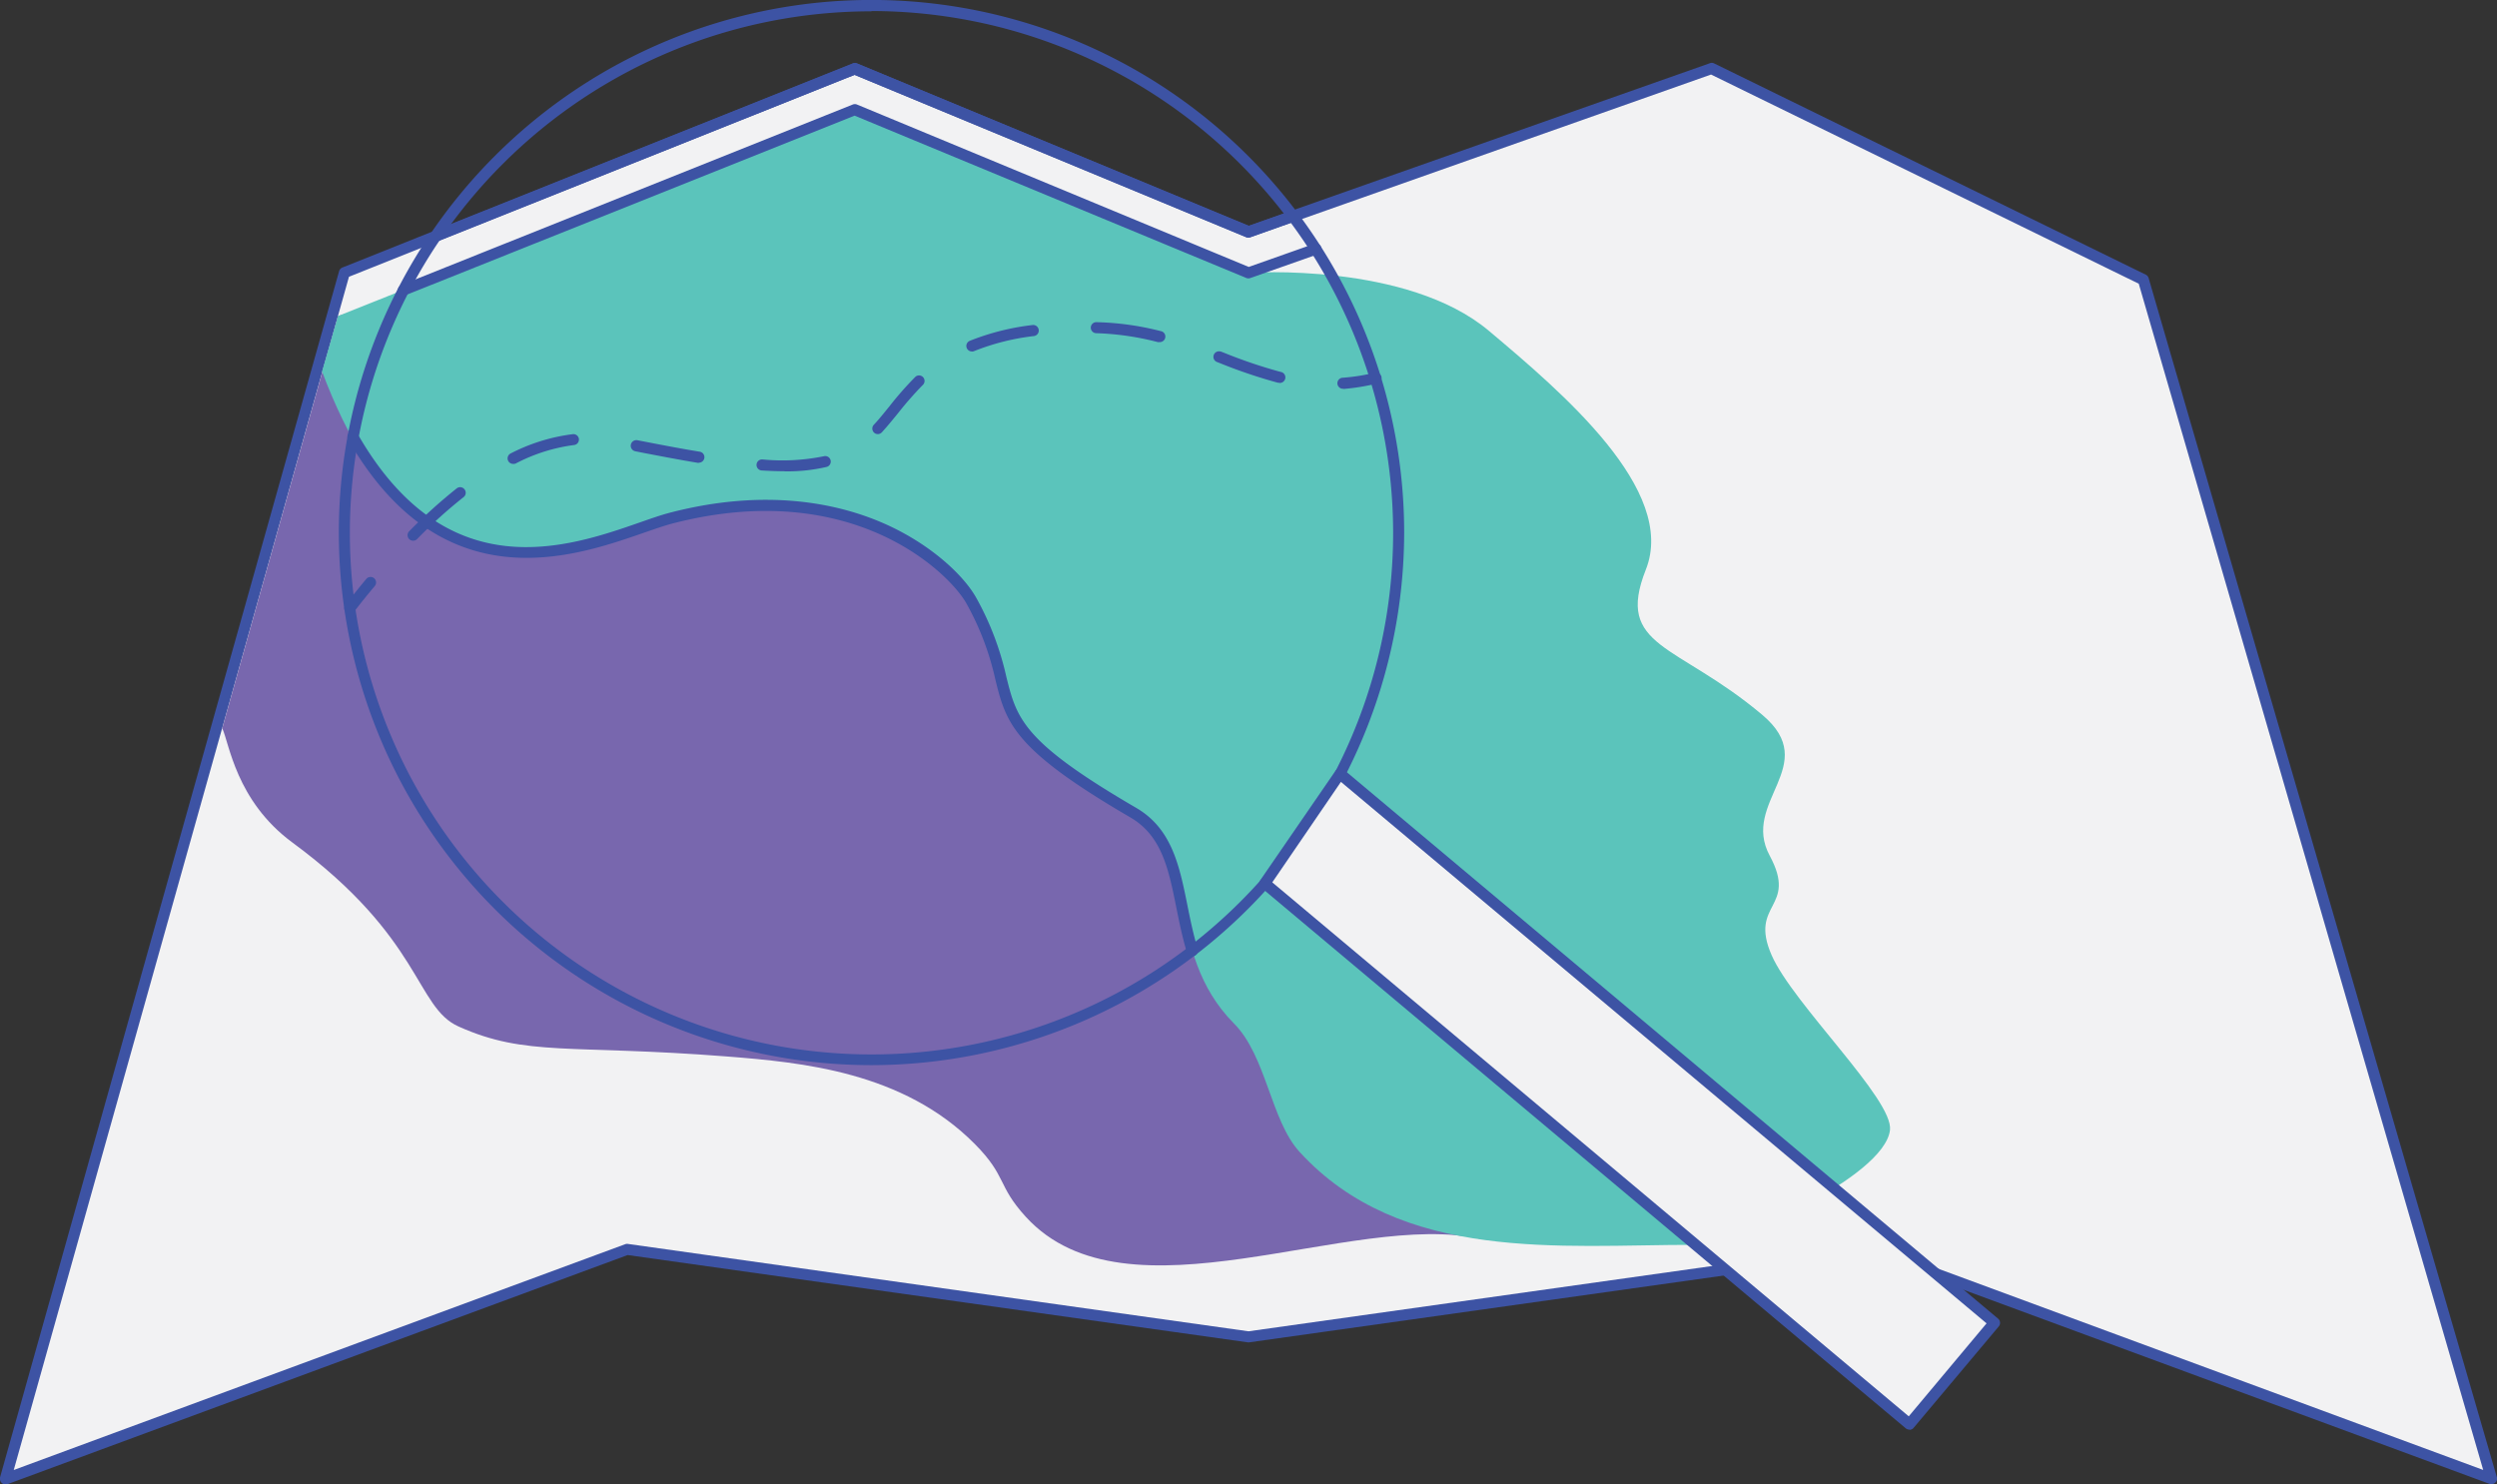 <svg xmlns="http://www.w3.org/2000/svg" viewBox="0 0 452.5 269.05"><rect x="0" y="0" width="452.5" height="269.05" fill="#333333" stroke="none"/><g id="Layer_2" data-name="Layer 2"><g id="Layer_1-2" data-name="Layer 1"><g id="Group_6146" data-name="Group 6146"><g id="Group_6134" data-name="Group 6134"><path id="Path_13521" data-name="Path 13521" d="M62.41,49.41l92.5-37L226.25,42l83.89-29.59L388.4,50.73,451.5,268l-112.63-41.6L226.25,242.3,113.62,226.44,1,268Z" fill="#f2f2f3"/><path id="Path_13522" data-name="Path 13522" d="M1,269.05a1,1,0,0,1-1-1,.84.84,0,0,1,0-.27L61.45,49.15a1,1,0,0,1,.59-.66l92.5-37a1,1,0,0,1,.75,0l71,29.44,83.53-29.46a1,1,0,0,1,.77,0l78.26,38.31a1,1,0,0,1,.52.62l63.1,217.31a1,1,0,0,1-.68,1.24,1,1,0,0,1-.63,0L338.76,227.47,226.39,243.29a1.31,1.31,0,0,1-.28,0L113.74,227.47,1.35,269A1,1,0,0,1,1,269.05ZM63.24,50.16,2.49,266.43l110.79-40.92a1,1,0,0,1,.48-.06l112.49,15.84,112.48-15.84a1,1,0,0,1,.49.06L450,266.42l-62.42-215L310.07,13.51,226.58,43a1,1,0,0,1-.72,0l-71-29.43Z" fill="#3d53a4"/></g><g id="Group_6135" data-name="Group 6135"><path id="Path_13523" data-name="Path 13523" d="M78.93,43.81a1,1,0,0,1-1-1,1,1,0,0,1,.63-.93l76-30.38a1,1,0,0,1,.75,0l71,29.43L234,38.22a1,1,0,1,1,.67,1.89L226.58,43a1,1,0,0,1-.72,0l-71-29.43L79.3,43.74A.94.94,0,0,1,78.93,43.81Z" fill="#3d53a4"/></g><g id="Group_6136" data-name="Group 6136"><path id="Path_13524" data-name="Path 13524" d="M61.26,57.28c11.84-3.76,27.42.09,35.78,9.15,6,6.45-2.6,11.5,3.63,16.18,7.73,5.8,9.68,1.44,23.78,1.16,18.18-.37,36.67,8.11,47.56,19.15,14,14.16,7,23.92,22.46,37,10.79,9.11,18.5,8,23.78,17.84,5.15,9.58.47,15.57,4.63,25.1,3.86,8.85,12.93,4.49,27.9,11.72,15.83,7.65,24.66,8.87,25,13.38s-1.87,17.86-7.49,16.59c-23.4-5.28-64,16.1-82.39-4-5.23-5.72-3.39-7.29-9.25-13.21-13-13.1-31.35-14.79-44.92-15.86-28.39-2.22-36.33.08-48.63-5.43-7.83-3.5-6.55-16-30.14-33.37C42.71,145.11,41.53,134.57,40.27,132Z" fill="#7867ae"/></g><g id="Group_6137" data-name="Group 6137"><path id="Path_13525" data-name="Path 13525" d="M61.26,57.28l93.65-37.41,71.34,29.58s28.73-2,43.6,10.54C283,71.06,304,88.83,298.25,103.25c-5.62,14.2,5.65,13.27,21.14,26.34,10.78,9.11-4,15.69,1.32,25.51,5.15,9.59-3.83,8.48.33,18,3.86,8.85,22.11,26.16,21.46,31.71-1,8.59-28.56,20.82-35.66,20.81-24,0-52.92,3.3-71.34-16.85-5.23-5.71-6-17.36-11.89-23.28-13-13.1-6.14-31.16-18.22-38.2-30.83-17.95-18.77-19.27-29.34-38.43-3.77-6.82-22.13-23.33-54.39-15-12.3,3.19-44.35,24-63.3-26.54Z" fill="#5bc4bb"/></g><g id="Group_6138" data-name="Group 6138"><path id="Path_13526" data-name="Path 13526" d="M216.08,173.31a1,1,0,0,1-1-.71c-.83-2.76-1.38-5.49-1.91-8.12-1.41-7-2.63-13-8.33-16.33-21.34-12.42-22.52-17.16-24.47-25a50.35,50.35,0,0,0-5.24-13.78c-2.89-5.23-20.37-23-53.26-14.49-1.45.38-3.21,1-5.25,1.7C103.89,101,80.12,109.29,63.11,79.7a1,1,0,1,1,1.73-1C81,106.85,102.92,99.23,116,94.67c2.08-.73,3.87-1.35,5.41-1.75,17.71-4.6,30.73-1.53,38.52,1.84,8.6,3.72,14.73,9.52,17,13.62a52.84,52.84,0,0,1,5.43,14.27c1.89,7.59,2.93,11.77,23.54,23.77,6.47,3.77,7.84,10.52,9.28,17.66.52,2.59,1.07,5.27,1.87,7.94a1,1,0,0,1-.67,1.25h0A.92.92,0,0,1,216.08,173.31Z" fill="#3d53a4"/></g><g id="Group_6139" data-name="Group 6139"><path id="Path_13527" data-name="Path 13527" d="M157.93,193.05a96.53,96.53,0,1,1,96.53-96.53h0A96.64,96.64,0,0,1,157.93,193.05Zm0-191a94.53,94.53,0,1,0,94.53,94.53h0A94.64,94.64,0,0,0,157.93,2Z" fill="#3d53a4"/></g><g id="Group_6140" data-name="Group 6140"><path id="Path_13528" data-name="Path 13528" d="M73.1,53.59a1,1,0,0,1-1-1,1,1,0,0,1,.63-.93l81.81-32.72a1,1,0,0,1,.75,0l71,29.44,11.86-4.19a1,1,0,1,1,.67,1.89l-12.23,4.31a1,1,0,0,1-.72,0l-71-29.43L73.47,53.51A1,1,0,0,1,73.1,53.59Z" fill="#3d53a4"/></g><g id="Group_6144" data-name="Group 6144"><g id="Group_6141" data-name="Group 6141"><path id="Path_13529" data-name="Path 13529" d="M63.39,111.24a1,1,0,0,1-.61-.21,1,1,0,0,1-.18-1.4c1.27-1.63,2.54-3.22,3.78-4.7a1,1,0,0,1,1.54,1.28c-1.23,1.47-2.48,3-3.74,4.65A1,1,0,0,1,63.39,111.24Z" fill="#3d53a4"/></g><g id="Group_6142" data-name="Group 6142"><path id="Path_13530" data-name="Path 13530" d="M74.86,98a1,1,0,0,1-1-1,1,1,0,0,1,.28-.7,96.45,96.45,0,0,1,8.63-7.79,1,1,0,0,1,1.4.17A1,1,0,0,1,84,90.11h0a89.57,89.57,0,0,0-8.44,7.62A1,1,0,0,1,74.86,98Zm67.32-12.59c-1.29,0-2.68-.05-4.15-.14a1,1,0,0,1-.93-1.07h0a1,1,0,0,1,1.06-.93,37.5,37.5,0,0,0,11.14-.58,1,1,0,0,1,1.22.73,1,1,0,0,1-.73,1.21A31.43,31.43,0,0,1,142.18,85.43ZM93,84.08a1,1,0,0,1-.45-1.9,33.54,33.54,0,0,1,11.26-3.49,1,1,0,0,1,1.1.87v0a1,1,0,0,1-.89,1.1A31.5,31.5,0,0,0,93.47,84,1,1,0,0,1,93,84.08Zm33.65-.19h-.17c-3.52-.58-6.9-1.24-9.89-1.81l-1.46-.29a1,1,0,0,1,.38-2l1.46.28c3,.58,6.34,1.23,9.84,1.8a1,1,0,0,1,.83,1.15,1,1,0,0,1-1,.84Zm32.43-5.21a1,1,0,0,1-1-1,1,1,0,0,1,.26-.68c1-1.06,1.88-2.18,2.85-3.37a59.67,59.67,0,0,1,4.71-5.35,1,1,0,0,1,1.4,1.42,62.23,62.23,0,0,0-4.56,5.19c-1,1.22-1.92,2.36-2.93,3.46A1,1,0,0,1,159.11,78.68Zm72.72-9.32a1,1,0,0,1-.25,0,92.58,92.58,0,0,1-10.5-3.55l-.49-.19a1,1,0,0,1,.67-1.89l.05,0,.49.19a90,90,0,0,0,10.28,3.48,1,1,0,0,1-.25,2ZM176.14,63.7a1,1,0,0,1-.39-1.93,44.47,44.47,0,0,1,11.36-2.86,1,1,0,1,1,.25,2,42.28,42.28,0,0,0-10.84,2.73,1,1,0,0,1-.38.08ZM210.05,62a.73.73,0,0,1-.25,0,50.43,50.43,0,0,0-11.13-1.61,1,1,0,0,1,0-2h0A51.39,51.39,0,0,1,210.3,60a1,1,0,0,1-.25,2Z" fill="#3d53a4"/></g><g id="Group_6143" data-name="Group 6143"><path id="Path_13531" data-name="Path 13531" d="M243.36,70.46a1,1,0,0,1-1-1,1,1,0,0,1,1-1,35.35,35.35,0,0,0,5.77-.91,1,1,0,0,1,1.21.73,1,1,0,0,1-.72,1.21h0a39.05,39.05,0,0,1-6.08,1Z" fill="#3d53a4"/></g></g><g id="Group_6145" data-name="Group 6145"><path id="Path_13532" data-name="Path 13532" d="M242.88,140.24l118.57,99.49L346,258.11l-116.8-98Z" fill="#f2f2f3"/><path id="Path_13533" data-name="Path 13533" d="M346,259.11a1,1,0,0,1-.64-.23l-116.8-98a1,1,0,0,1-.19-1.33l13.66-19.87a1,1,0,0,1,1.39-.26l.08.06L362.09,239a1,1,0,0,1,.12,1.41l-15.43,18.38a1,1,0,0,1-.68.36ZM230.56,159.92,345.9,256.7,360,239.85l-117-98.14Z" fill="#3d53a4"/></g></g></g></g></svg>